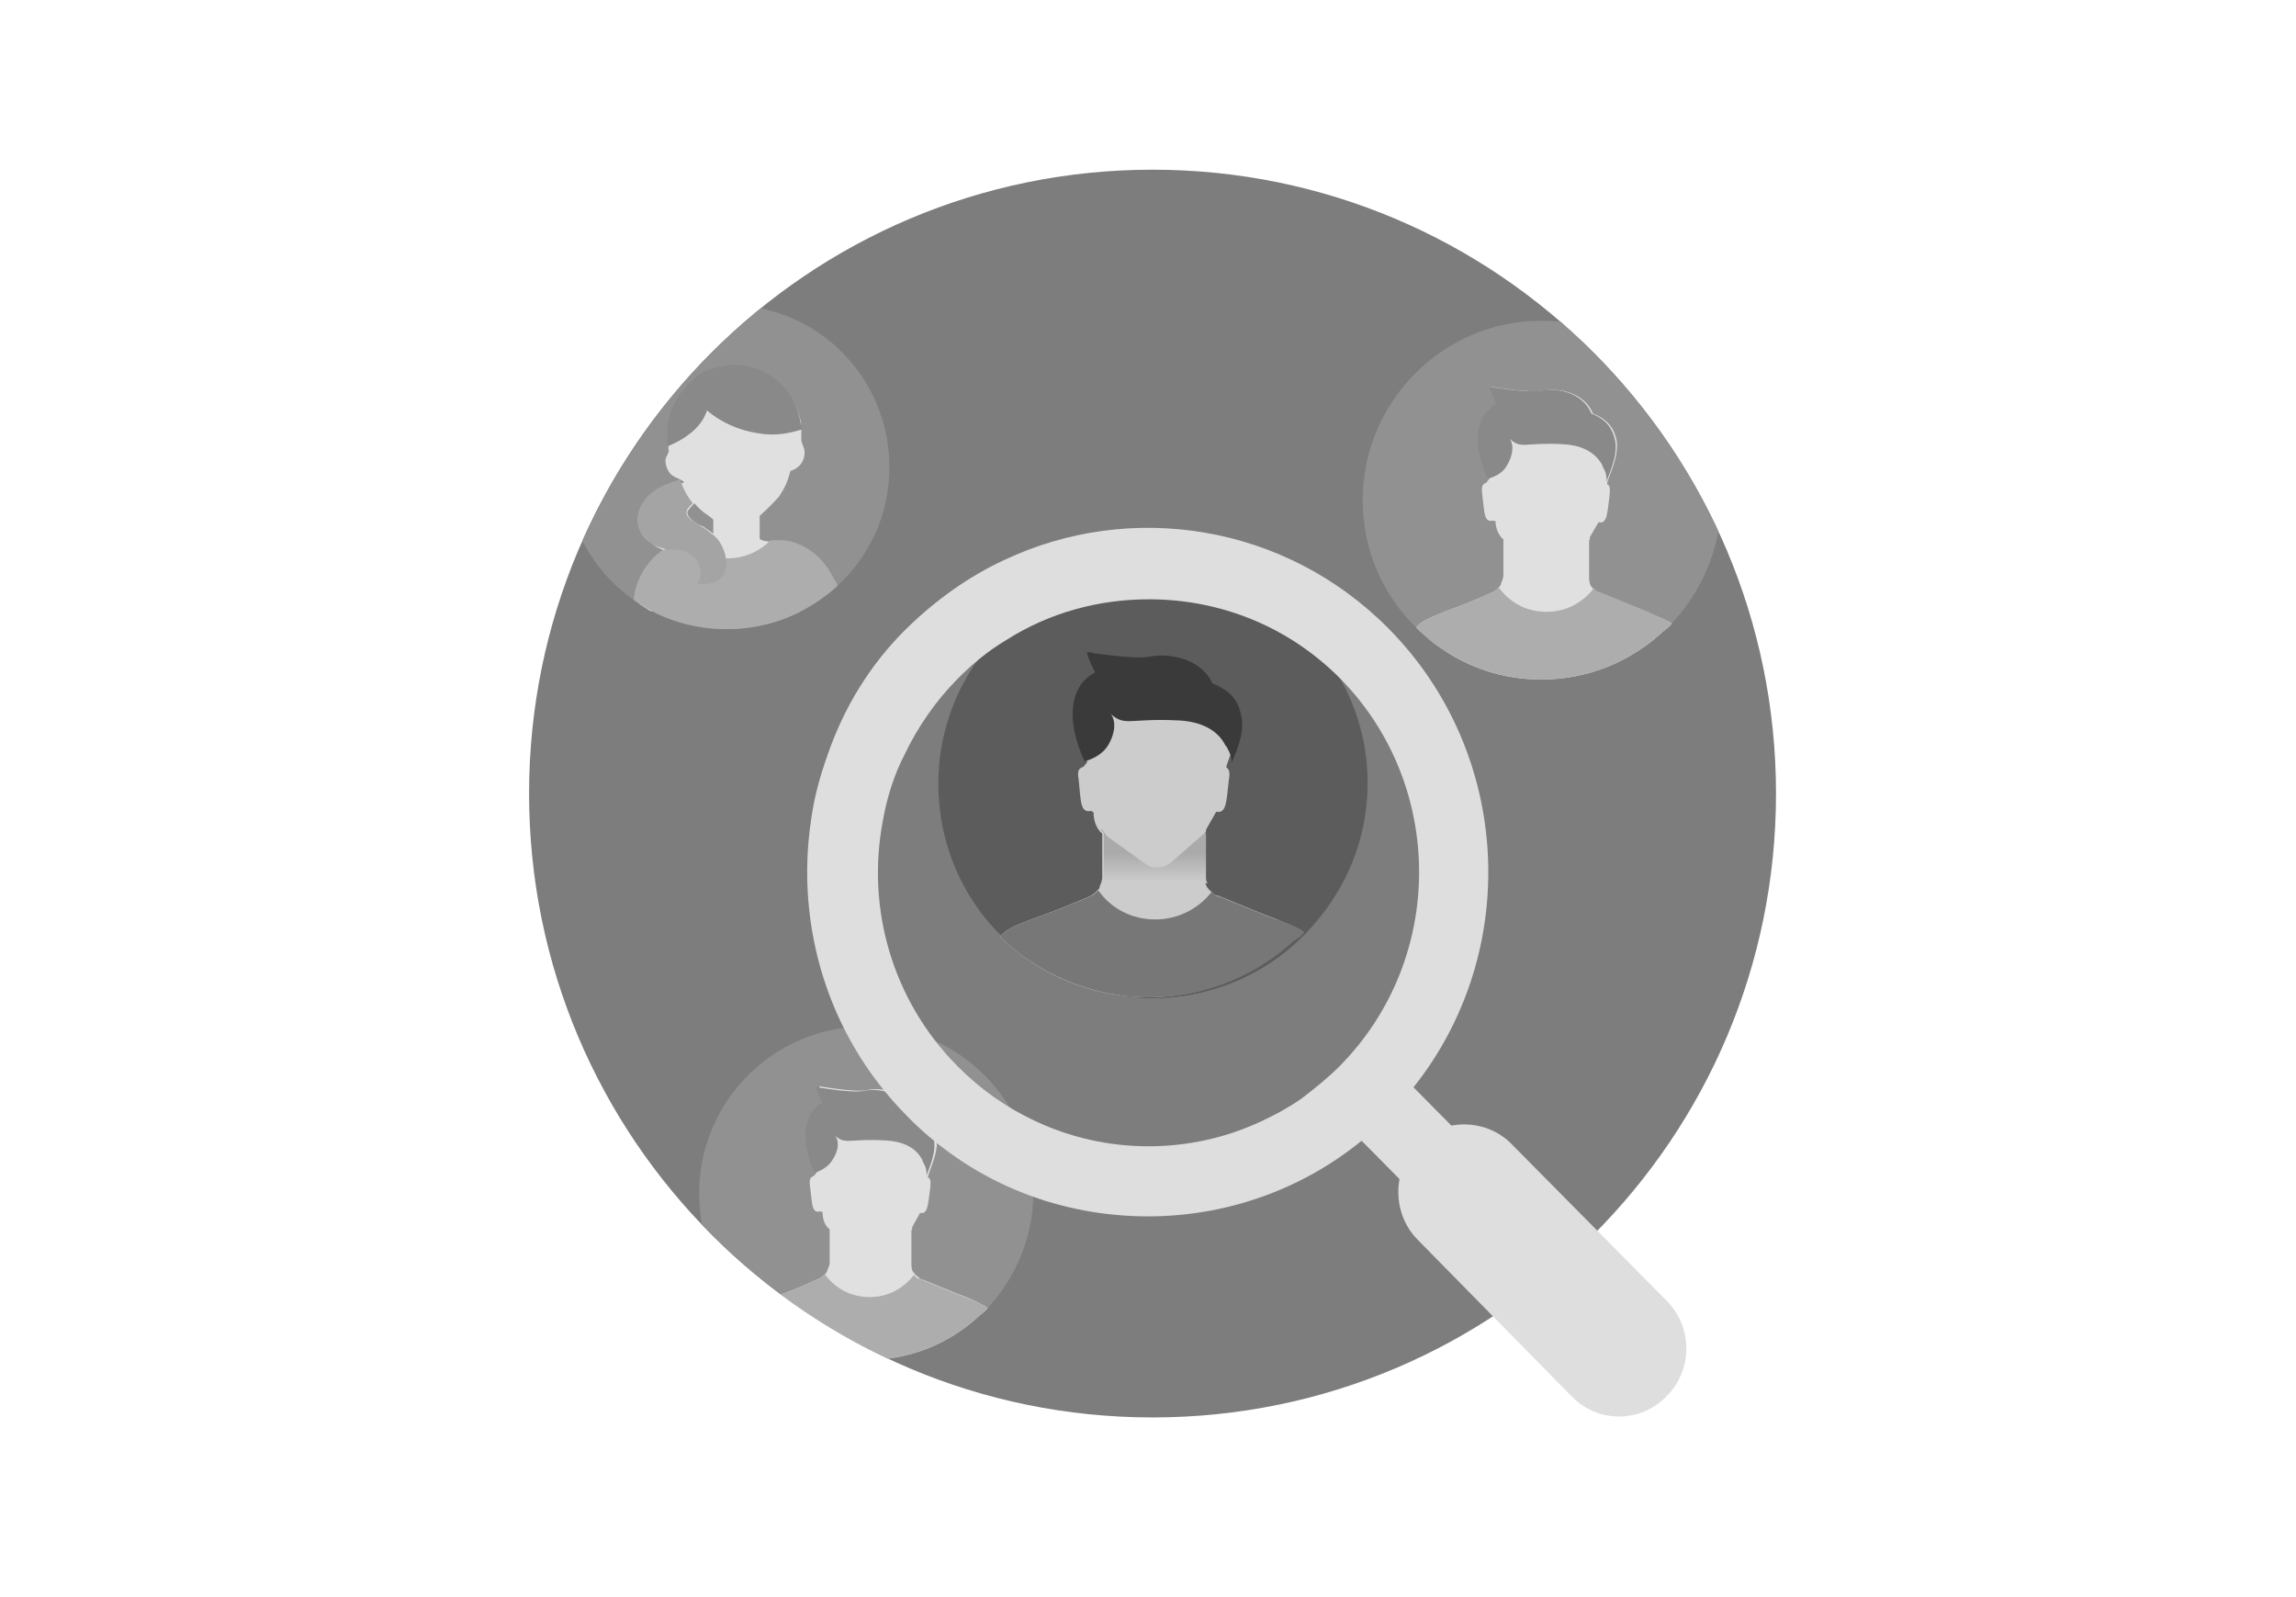 <svg width="230" height="160" viewBox="0 0 230 160" fill="none" xmlns="http://www.w3.org/2000/svg">
<g opacity="0.6">
<path d="M115.455 142C149.948 142 177.91 114.018 177.91 79.5C177.91 44.982 149.948 17 115.455 17C80.962 17 53 44.982 53 79.5C53 114.018 80.962 142 115.455 142Z" fill="#262626"/>
<path d="M58.338 54.179C59.553 56.561 61.335 58.601 63.498 60.112C63.802 60.355 64.059 60.505 64.342 60.669C64.425 60.717 64.511 60.767 64.6 60.821C66.963 62.24 69.799 63.028 72.791 63.028C75.784 63.028 78.619 62.24 80.982 60.821C82.085 60.191 83.03 59.481 83.896 58.693C87.125 55.698 89.094 51.521 89.094 46.792C89.094 38.969 83.601 32.4 76.201 30.885C68.545 37.083 62.382 45.056 58.338 54.179Z" fill="#474747"/>
<path d="M69.562 50.417C69.799 50.654 69.956 50.89 70.271 51.127C70.507 51.363 70.665 51.442 70.901 51.6C70.98 51.678 71.216 51.836 71.295 51.915C71.295 51.915 71.374 51.915 71.374 51.994L71.453 52.072V53.491C71.453 53.491 71.453 53.491 71.374 53.412C71.295 53.334 71.059 53.176 70.98 53.097C70.744 53.018 70.586 52.782 70.35 52.703C70.271 52.703 70.271 52.624 70.114 52.624C69.405 52.23 68.854 51.836 68.854 51.284C68.932 51.127 69.169 50.812 69.562 50.417ZM83.424 58.141C82.794 56.801 82.006 55.619 80.588 54.91C79.88 54.595 79.092 54.279 78.305 54.279C78.068 54.279 77.832 54.279 77.596 54.279C77.517 54.279 77.359 54.279 77.281 54.279C76.178 54.2 76.099 53.964 76.099 53.964V51.678C76.808 51.048 77.517 50.339 78.068 49.708C78.541 48.999 78.935 48.211 79.171 47.186C80.037 46.95 80.667 46.161 80.588 45.216C80.588 44.822 80.273 44.428 80.273 44.033C80.273 43.797 80.273 43.639 80.273 43.403C80.273 43.324 80.273 43.088 80.273 43.009C80.273 42.93 80.273 42.694 80.273 42.615C80.195 41.905 79.958 41.196 79.565 40.408C78.383 38.201 76.178 36.782 73.579 36.782C73.106 36.782 72.555 36.861 72.083 37.019C71.216 37.255 70.271 37.649 69.562 38.201C69.484 38.28 69.247 38.438 69.169 38.595L69.09 38.674C68.302 39.462 67.593 40.408 67.278 41.511C66.885 42.615 66.885 43.718 66.963 44.822C66.963 44.822 66.963 44.822 66.963 44.9V44.979C66.963 45.216 67.042 45.216 66.963 45.294C66.963 45.373 66.885 45.373 66.885 45.531C66.648 45.846 66.57 46.24 66.806 46.871C67.2 47.895 67.83 47.738 68.538 48.289C68.538 48.289 68.46 48.289 68.46 48.368L67.751 48.526C64.522 49.55 63.419 52.23 64.837 53.964C65.309 54.595 66.097 55.068 67.357 55.383C67.042 55.383 66.727 55.619 66.57 55.777C65.152 56.88 64.286 58.614 64.049 60.19C64.049 60.269 64.049 60.427 64.049 60.506C64.443 60.742 64.758 60.979 65.152 61.215L80.825 60.821C81.849 60.19 82.242 59.718 83.188 58.929C83.03 58.378 83.581 58.22 83.424 58.141Z" fill="#CCCCCC"/>
<path d="M83.896 58.693C83.03 59.481 82.085 60.19 80.982 60.821C78.62 62.24 75.784 63.028 72.791 63.028C69.799 63.028 66.963 62.24 64.601 60.821C64.207 60.584 63.892 60.427 63.498 60.112C63.498 60.033 63.498 59.875 63.498 59.796C63.734 58.22 64.601 56.486 66.018 55.383C66.255 55.146 66.491 55.068 66.806 54.989C65.624 54.752 64.837 54.279 64.286 53.57H68.066C69.169 55.068 70.901 55.934 72.87 55.934C74.603 55.934 76.099 55.225 77.202 54.122C77.281 54.122 77.438 54.122 77.517 54.122C77.753 54.122 77.911 54.122 78.226 54.122C79.013 54.122 79.801 54.358 80.51 54.752C81.927 55.462 82.873 56.644 83.581 58.062C83.818 58.299 83.818 58.535 83.896 58.693Z" fill="#777777"/>
<path d="M80.353 43.009C79.171 43.403 77.754 43.639 76.493 43.482C74.367 43.245 72.398 42.457 70.823 41.117C70.35 42.615 69.011 43.718 67.515 44.428C67.279 44.506 67.121 44.664 66.885 44.664C66.885 44.664 66.885 44.664 66.885 44.585C66.806 43.482 66.806 42.378 67.2 41.275C67.515 40.172 68.224 39.304 69.011 38.438L69.09 38.359C69.169 38.28 69.405 38.122 69.484 37.965C70.193 37.334 71.059 36.94 72.004 36.782C72.477 36.704 73.028 36.546 73.501 36.546C76.1 36.546 78.384 37.965 79.486 40.172C79.88 40.96 80.116 41.748 80.195 42.378C80.353 42.694 80.353 42.851 80.353 43.009Z" fill="#3A3A3A"/>
<path d="M72.319 57.826C71.689 58.535 70.744 58.535 69.799 58.535C70.665 57.668 70.192 54.752 66.963 55.068C62.553 54.279 62.947 49.629 67.357 48.289L68.066 48.053L68.145 48.132C68.46 48.999 68.932 49.866 69.405 50.417C67.593 51.915 70.114 52.309 71.295 53.491C72.397 54.122 73.343 56.565 72.319 57.826Z" fill="#676767"/>
<path d="M156.32 32.235C155.685 32.167 155.039 32.132 154.385 32.132C144.54 32.132 136.507 40.25 136.507 50.102C136.507 55.146 138.555 59.639 141.862 62.87C142.014 63.007 142.164 63.144 142.311 63.28C142.93 63.847 143.526 64.395 144.225 64.841C147.06 66.89 150.605 68.072 154.385 68.072C159.11 68.072 163.363 66.259 166.592 63.264C166.907 63.028 167.222 62.791 167.459 62.476C169.787 59.962 171.496 56.779 172.14 53.226C168.393 45.144 162.971 37.998 156.32 32.235Z" fill="#474747"/>
<path d="M167.459 62.476C167.222 62.791 166.907 63.028 166.592 63.264C163.363 66.259 159.11 68.072 154.385 68.072C150.604 68.072 147.06 66.89 144.225 64.841C143.359 64.289 142.65 63.579 141.862 62.87C142.256 62.318 142.965 62.003 144.304 61.452L144.855 61.215C145.958 60.821 147.454 60.269 149.344 59.402C149.659 59.324 149.896 59.087 150.132 58.851C150.211 58.772 150.368 58.614 150.368 58.456C150.447 58.22 150.604 57.905 150.604 57.668V54.043C150.526 53.964 150.526 53.964 150.368 53.806C150.053 53.412 149.817 52.861 149.817 52.23L149.581 52.151C148.635 52.388 148.714 51.363 148.478 49.472C148.399 48.684 148.478 48.526 148.872 48.368L149.187 47.974C148.557 46.477 148.242 45.058 148.242 44.033C148.242 42.221 149.029 41.038 150.053 40.487C149.423 39.226 149.423 38.753 149.423 38.753C149.423 38.753 153.203 39.383 154.464 39.147C156.039 38.832 158.638 39.226 159.583 41.432C161.158 42.063 161.709 43.009 161.946 44.112C162.182 45.846 161.158 47.659 161 48.368V48.526C161.237 48.605 161.316 48.841 161.237 49.629C161 51.442 161 52.545 160.134 52.309L159.268 53.806C159.268 54.043 159.268 54.043 159.189 54.122C159.189 54.437 159.189 54.989 159.189 57.905C159.189 58.22 159.268 58.693 159.504 58.851C159.583 58.929 159.583 59.087 159.74 59.087C159.977 59.324 160.134 59.481 160.37 59.481C162.497 60.348 163.993 60.979 165.175 61.452C166.277 61.846 167.065 62.161 167.459 62.476Z" fill="#CCCCCC"/>
<path d="M167.459 62.476C167.222 62.791 166.907 63.028 166.592 63.264C163.363 66.259 159.11 68.072 154.385 68.072C150.604 68.072 147.06 66.89 144.225 64.84C143.359 64.289 142.65 63.579 141.862 62.87C142.256 62.318 142.965 62.003 144.304 61.451L144.855 61.215C145.958 60.821 147.454 60.269 149.344 59.402C149.659 59.323 149.896 59.087 150.132 58.85C151.235 60.348 152.888 61.294 154.936 61.294C156.905 61.294 158.559 60.348 159.662 58.929C159.898 59.166 160.055 59.323 160.292 59.323C162.418 60.19 163.915 60.821 165.096 61.294C166.277 61.846 167.065 62.161 167.459 62.476Z" fill="#777777"/>
<path d="M160.922 48.289C161.001 47.895 160.843 47.186 160.607 46.871C160.607 46.792 160.528 46.792 160.528 46.634C159.741 45.137 158.166 44.585 156.669 44.506C152.731 44.27 152.416 45.058 151.235 43.955C151.629 44.506 151.629 45.452 150.999 46.556C150.605 47.344 149.817 47.738 149.03 47.974C147.218 43.876 148.163 41.354 149.896 40.487C149.266 39.226 149.266 38.753 149.266 38.753C149.266 38.753 153.046 39.383 154.307 39.147C155.882 38.832 158.481 39.226 159.426 41.432C161.001 42.063 161.552 43.009 161.789 44.112C162.104 45.688 161.158 47.501 160.922 48.289Z" fill="#3A3A3A"/>
<path d="M70.327 122.707C75.623 128.244 81.926 132.809 88.943 136.106C92.478 135.65 95.668 134.109 98.152 131.754C98.188 131.727 98.223 131.701 98.257 131.676C98.521 131.48 98.731 131.324 98.94 131.045C101.696 128.05 103.508 124.03 103.508 119.538C103.508 110.317 96.026 102.75 86.732 102.829C77.518 102.829 70.036 110.317 70.036 119.538C70.036 120.626 70.136 121.685 70.327 122.707Z" fill="#474747"/>
<path d="M88.943 136.106C92.478 135.65 95.668 134.109 98.152 131.754C98.188 131.727 98.223 131.701 98.257 131.676C98.521 131.48 98.73 131.324 98.94 131.045C98.565 130.745 97.905 130.445 97.095 130.076C97.054 130.058 97.013 130.039 96.971 130.02C96.311 129.784 95.539 129.464 94.603 129.076C93.975 128.815 93.273 128.524 92.482 128.207C92.245 128.207 92.088 128.05 91.852 127.813C91.746 127.813 91.712 127.743 91.677 127.673C91.659 127.638 91.641 127.603 91.615 127.577C91.379 127.419 91.3 127.025 91.3 126.71V123.242C91.379 123.163 91.379 123.163 91.379 122.927L92.167 121.508C92.853 121.646 92.941 120.945 93.109 119.616C93.133 119.419 93.16 119.209 93.19 118.986C93.269 118.277 93.19 118.04 92.954 117.962V117.883C92.996 117.695 93.093 117.435 93.209 117.125C93.53 116.265 93.994 115.022 93.82 113.863C93.584 112.839 93.112 111.972 91.615 111.341C90.67 109.292 88.308 108.898 86.811 109.213C85.551 109.45 82.086 108.819 82.086 108.819C82.086 108.819 82.086 109.213 82.716 110.395C81.692 110.868 80.983 111.972 80.983 113.706C80.983 114.73 81.219 115.991 81.849 117.41L81.534 117.804C81.141 117.962 81.062 118.119 81.141 118.829C81.181 119.136 81.212 119.419 81.24 119.676C81.377 120.928 81.445 121.547 82.164 121.351L82.401 121.429C82.401 122.06 82.558 122.533 82.873 122.927L83.109 123.163V126.552C83.109 126.71 83.039 126.868 82.969 127.025C82.934 127.104 82.899 127.183 82.873 127.262C82.873 127.419 82.716 127.577 82.637 127.656C82.558 127.708 82.488 127.77 82.418 127.831C82.278 127.953 82.138 128.076 81.928 128.129C80.403 128.858 79.213 129.309 78.264 129.668C78.25 129.674 78.236 129.679 78.222 129.684C81.556 132.165 85.145 134.321 88.943 136.106Z" fill="#CCCCCC"/>
<path d="M88.943 136.106C92.478 135.65 95.668 134.109 98.152 131.754C98.188 131.727 98.223 131.701 98.257 131.676C98.521 131.48 98.73 131.324 98.94 131.045C98.546 130.73 97.837 130.414 96.656 129.941C95.996 129.706 95.224 129.385 94.288 128.997C93.66 128.737 92.958 128.445 92.167 128.129C91.93 128.129 91.773 127.971 91.537 127.735C90.513 129.074 88.938 129.941 87.126 129.941C85.236 129.941 83.661 129.074 82.637 127.656C82.558 127.708 82.488 127.77 82.418 127.831C82.278 127.953 82.138 128.076 81.928 128.129C80.403 128.858 79.213 129.309 78.264 129.668C78.25 129.674 78.236 129.679 78.222 129.684C81.556 132.165 85.145 134.321 88.943 136.106Z" fill="#777777"/>
<path d="M92.796 117.804C92.875 117.41 92.718 116.779 92.481 116.464C92.481 116.385 92.403 116.385 92.403 116.228C91.694 114.809 90.197 114.336 88.78 114.257C85.078 114.021 84.763 114.73 83.66 113.784C84.054 114.257 84.054 115.203 83.424 116.149C83.03 116.858 82.322 117.252 81.613 117.489C79.88 113.706 80.825 111.262 82.4 110.474C81.77 109.292 81.77 108.898 81.77 108.898C81.77 108.898 85.236 109.528 86.496 109.292C87.992 108.977 90.355 109.371 91.3 111.42C92.796 112.05 93.269 112.917 93.505 113.942C93.899 115.361 93.033 117.095 92.796 117.804Z" fill="#3A3A3A"/>
</g>
<path d="M137 78.42C137 84.734 134.288 90.249 130.059 94.245C126.23 97.842 121.045 100 115.46 100C110.993 100 106.764 98.561 103.254 96.164C97.59 92.327 94 85.853 94 78.5C94 66.671 103.653 57 115.46 57C127.267 57 137 66.591 137 78.42Z" fill="#5C5C5C"/>
<path d="M130.419 93.371C130.183 93.766 129.789 94.002 129.395 94.238C125.615 97.785 120.496 99.913 114.983 99.913C110.572 99.913 106.398 98.494 102.933 96.13C101.909 95.499 101.043 94.632 100.176 93.844C100.649 93.214 101.436 92.82 103.09 92.189L103.72 91.953C104.981 91.48 106.792 90.849 109.076 89.825C109.47 89.667 109.706 89.431 109.942 89.194C110.1 89.037 110.179 88.958 110.179 88.721C110.336 88.485 110.415 88.091 110.415 87.854V83.52C110.257 83.362 110.257 83.362 110.179 83.283C109.785 82.81 109.548 82.18 109.548 81.392L109.312 81.234C108.21 81.47 108.288 80.367 108.052 78.081C107.895 77.214 108.052 76.978 108.525 76.82L108.918 76.347C108.131 74.535 107.816 72.958 107.816 71.619C107.816 69.491 108.682 68.072 109.942 67.441C109.155 65.944 109.155 65.392 109.155 65.392C109.155 65.392 113.565 66.18 115.14 65.865C117.03 65.471 120.102 66.023 121.205 68.545C123.095 69.333 123.725 70.436 123.961 71.697C124.197 73.747 123.095 75.875 122.859 76.742V76.899C123.095 77.057 123.252 77.293 123.095 78.16C122.859 80.288 122.859 81.549 121.835 81.313L120.811 83.126C120.811 83.362 120.811 83.362 120.653 83.52C120.653 83.914 120.653 84.544 120.653 87.933C120.653 88.327 120.811 88.8 121.047 89.037C121.205 89.194 121.205 89.273 121.283 89.273C121.52 89.51 121.756 89.746 122.071 89.746C124.591 90.77 126.403 91.559 127.742 92.032C129.08 92.583 129.947 92.977 130.419 93.371Z" fill="#CCCCCC"/>
<path d="M130.654 93.371C130.416 93.766 130.019 94.002 129.623 94.238C125.813 97.785 120.654 99.913 115.098 99.913C110.653 99.913 106.446 98.494 102.954 96.13C101.922 95.499 101.049 94.632 100.176 93.844C100.652 93.214 101.446 92.82 103.113 92.189L103.748 91.953C105.018 91.48 106.843 90.849 109.145 89.825C109.542 89.667 109.78 89.431 110.018 89.194C111.288 91.007 113.352 92.11 115.733 92.11C118.035 92.11 120.098 91.007 121.368 89.352C121.606 89.588 121.844 89.825 122.162 89.825C124.702 90.849 126.527 91.638 127.876 92.11C129.305 92.583 130.178 92.977 130.654 93.371Z" fill="#777777"/>
<path d="M123.34 76.584C123.504 76.111 123.176 75.323 122.93 74.929C122.93 74.771 122.766 74.771 122.766 74.692C121.863 72.88 119.893 72.249 118.006 72.17C113.082 71.934 112.754 72.801 111.277 71.54C111.769 72.17 111.769 73.353 111.031 74.614C110.538 75.481 109.554 76.032 108.651 76.269C106.435 71.461 107.584 68.387 109.718 67.363C108.897 65.865 108.897 65.313 108.897 65.313C108.897 65.313 113.493 66.102 115.134 65.786C117.103 65.392 120.304 65.944 121.453 68.466C123.422 69.254 124.079 70.358 124.325 71.619C124.817 73.589 123.586 75.717 123.34 76.584Z" fill="#3A3A3A"/>
<path d="M110.572 87.776V83.441C110.415 83.283 110.415 83.283 110.336 83.204V82.968C110.572 83.362 110.808 83.756 111.202 83.993L114.589 86.436C115.376 87.066 116.479 87.066 117.267 86.436L120.417 83.677C120.574 83.52 120.653 83.52 120.811 83.441C120.811 83.835 120.811 84.465 120.811 87.854C120.811 88.091 120.811 88.249 120.968 88.485H110.572C110.415 88.17 110.572 88.012 110.572 87.776Z" fill="url(#paint0_linear_3306_34101)"/>
<g filter="url(#filter0_d_3306_34101)">
<path d="M166.987 122.341L151.392 106.583C149.793 104.967 147.494 104.361 145.395 104.765L141.596 100.927C152.392 87.391 151.492 67.492 139.097 54.967C128.7 44.462 113.206 42.139 100.61 48.098C97.111 49.715 93.812 52.038 90.814 54.967C87.115 58.603 84.516 62.947 82.916 67.593C82.117 69.816 81.517 72.038 81.217 74.361C79.717 84.765 82.916 95.775 90.814 103.755C91.013 103.957 91.113 104.058 91.313 104.26C97.911 110.725 106.408 113.856 115.005 113.856C122.602 113.856 130.2 111.331 136.398 106.28L140.196 110.119C139.796 112.24 140.396 114.563 141.996 116.179L157.49 131.937C160.089 134.563 164.288 134.563 166.887 131.937C169.586 129.311 169.586 124.967 166.987 122.341ZM134.198 98.805C132.999 100.018 131.699 101.028 130.4 102.038C129.1 102.947 127.801 103.654 126.501 104.26C119.304 107.694 110.807 107.694 103.609 104.26C100.81 102.947 98.211 101.129 95.912 98.805C89.314 92.139 86.815 82.947 88.414 74.361C88.814 72.038 89.514 69.715 90.614 67.593C91.913 64.866 93.713 62.24 95.912 60.018C97.411 58.502 99.011 57.189 100.71 56.179C105.109 53.351 110.107 52.038 115.105 52.038C122.103 52.038 129 54.664 134.298 60.018C144.795 70.725 144.795 88.098 134.198 98.805Z" fill="#DEDEDE"/>
</g>
<defs>
<filter id="filter0_d_3306_34101" x="64.858" y="36.878" width="120.066" height="121.029" filterUnits="userSpaceOnUse" color-interpolation-filters="sRGB">
<feFlood flood-opacity="0" result="BackgroundImageFix"/>
<feColorMatrix in="SourceAlpha" type="matrix" values="0 0 0 0 0 0 0 0 0 0 0 0 0 0 0 0 0 0 127 0" result="hardAlpha"/>
<feOffset dy="8"/>
<feGaussianBlur stdDeviation="8"/>
<feColorMatrix type="matrix" values="0 0 0 0 0 0 0 0 0 0 0 0 0 0 0 0 0 0 0.27 0"/>
<feBlend mode="normal" in2="BackgroundImageFix" result="effect1_dropShadow_3306_34101"/>
<feBlend mode="normal" in="SourceGraphic" in2="effect1_dropShadow_3306_34101" result="shape"/>
</filter>
<linearGradient id="paint0_linear_3306_34101" x1="115.632" y1="88.313" x2="115.632" y2="85.423" gradientUnits="userSpaceOnUse">
<stop stop-color="#CCCCCC"/>
<stop offset="0.991" stop-color="#AAAAAA"/>
</linearGradient>
</defs>
</svg>
